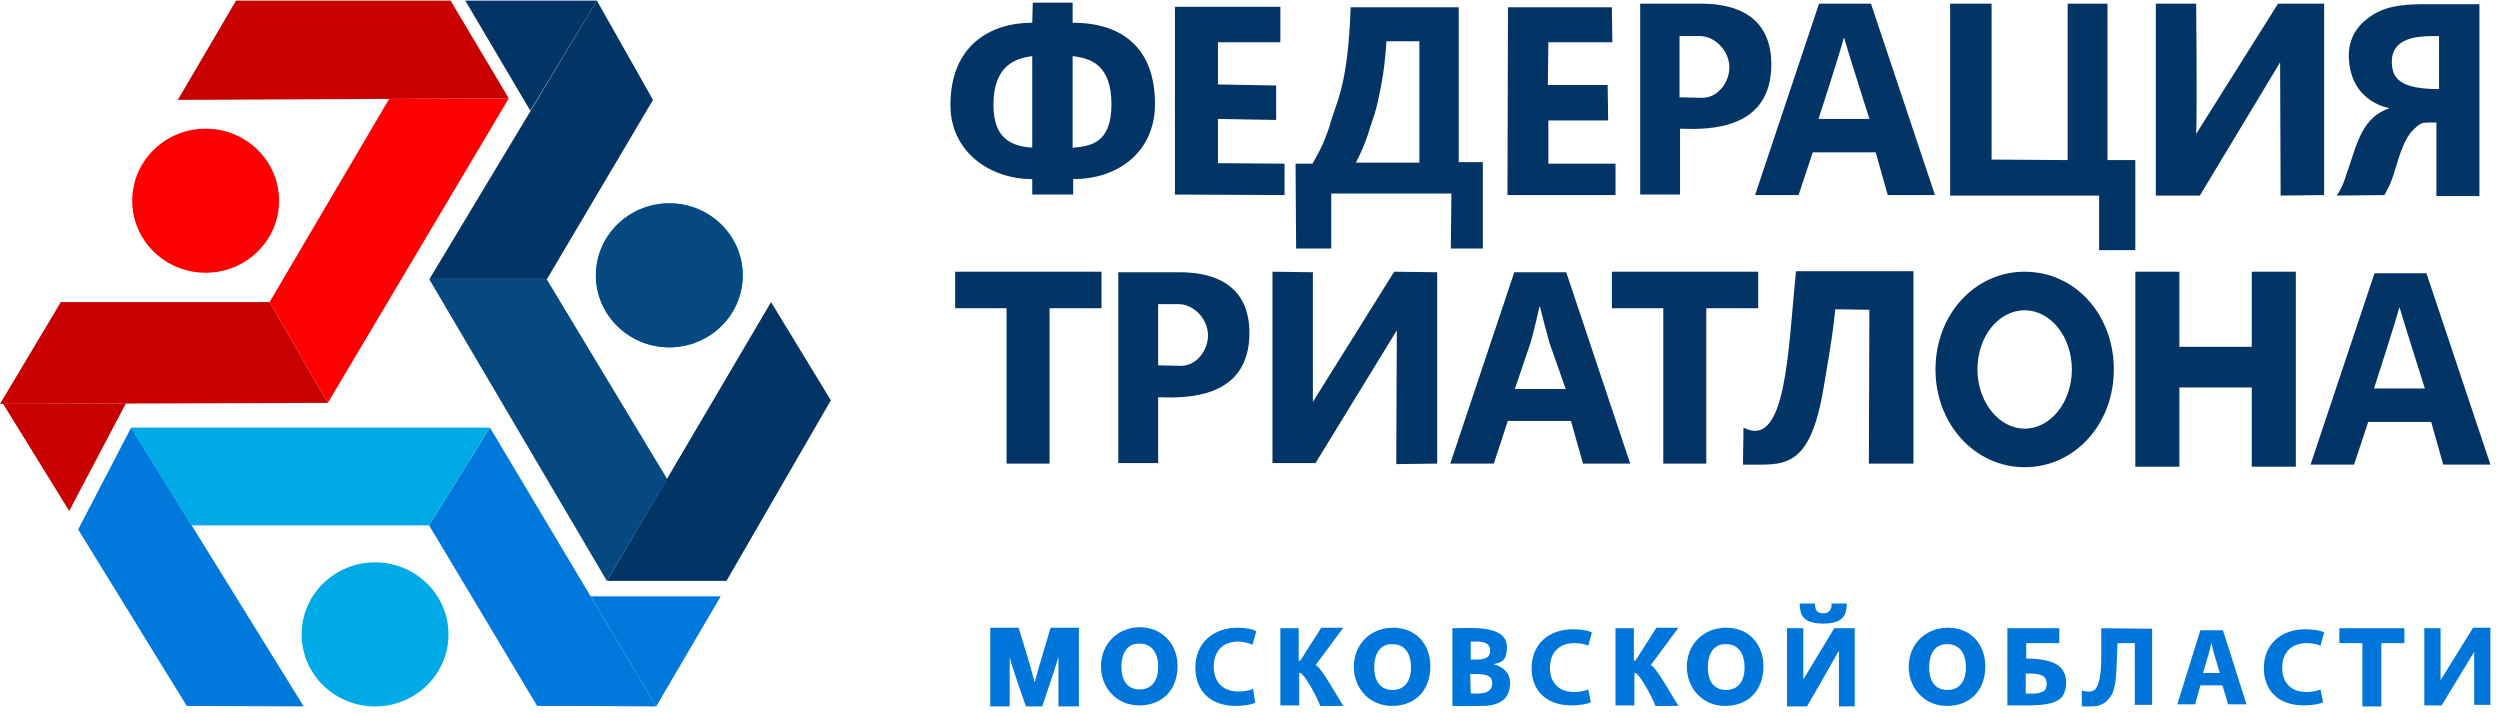 <svg width="235" height="67" viewBox="0 0 235 67" fill="none" xmlns="http://www.w3.org/2000/svg">
<path d="M100.828 0.299V2.136C105.265 2.136 108.569 4.312 108.569 9.777C108.569 14.226 105.167 16.837 100.877 16.837V18.288H97.031V16.837C92.988 16.837 89.34 14.226 89.34 9.873C89.34 4.312 93.038 2.136 97.031 2.136L97.081 0.25H100.828V0.299ZM97.031 5.279C95.454 5.473 93.383 6.15 93.383 9.873C93.383 13.307 95.404 13.742 97.031 13.887V5.279ZM100.828 13.887C102.406 13.742 104.476 13.549 104.476 9.825C104.476 6.102 102.554 5.473 100.828 5.279V13.887Z" fill="#023465"/>
<path d="M119.959 11.276L114.486 11.179V15.338L120.748 15.386V18.336L110.443 18.288V0.637H120.354V3.974H114.486V7.939L119.959 8.036V11.276Z" fill="#023465"/>
<path d="M137.119 0.685V15.241H139.387V23.365H136.379L136.429 18.191H125.138V23.365H121.834L121.785 15.386H123.363C124.102 14.177 124.694 12.871 125.089 11.469C125.582 9.68 126.716 8.084 126.962 0.685C128.096 0.685 137.119 0.685 137.119 0.685ZM130.019 6.924C129.378 10.647 129.23 10.55 128.688 12.291C128.392 13.355 127.899 14.419 127.455 15.289H133.421V3.877H130.315C130.364 3.877 130.118 6.343 130.019 6.924Z" fill="#023465"/>
<path d="M151.168 11.324H145.547V15.386H151.858V18.336H141.701L141.75 0.685H151.513L151.562 3.974H145.547L145.498 7.987H151.118L151.168 11.324Z" fill="#023465"/>
<path d="M154.178 0.347C155.657 0.347 157.481 0.347 159.946 0.347C163.694 0.347 166.504 1.894 166.504 6.053C166.504 8.761 165.37 11.856 159.848 12.098C159.305 12.146 158.369 12.098 157.925 12.098V18.288H154.178V0.347ZM157.925 9.148C158.467 9.148 159.404 9.196 159.996 9.196C161.524 9.196 162.56 7.697 162.56 6.343C162.56 4.747 161.179 3.393 159.798 3.393C159.01 3.393 158.319 3.393 157.876 3.393V9.148H157.925Z" fill="#023465"/>
<path d="M105.119 25.59C106.598 25.59 108.423 25.59 110.888 25.59C114.635 25.59 117.445 27.137 117.445 31.296C117.445 34.004 116.311 37.099 110.789 37.34C110.247 37.389 109.31 37.34 108.866 37.34V43.53H105.119V25.59ZM108.916 34.342C109.458 34.342 110.395 34.391 110.986 34.391C112.515 34.391 113.55 32.892 113.55 31.538C113.55 29.942 112.17 28.588 110.789 28.588C110 28.588 109.31 28.588 108.866 28.588V34.342H108.916Z" fill="#023465"/>
<path d="M222.613 39.661L221.282 43.675H217.189L223.205 25.686H228.086L234.101 43.675H229.664L228.53 39.661H222.613ZM227.938 36.518C227.938 36.518 225.867 29.99 225.571 28.926H225.522C225.275 29.99 223.155 36.518 223.155 36.518H227.938Z" fill="#023465"/>
<path d="M170.398 14.322L169.067 18.336H164.975L170.99 0.347H175.871L181.886 18.336H177.449L176.315 14.322H170.398ZM175.723 11.179C175.723 11.179 173.652 4.651 173.356 3.587H173.307C173.061 4.651 170.941 11.179 170.941 11.179H175.723Z" fill="#023465"/>
<path d="M141.752 39.516L140.42 43.578H136.328L142.343 25.59H147.225L153.24 43.578H148.802L147.668 39.565H141.752V39.516ZM147.175 36.567L145.647 32.215C145.351 31.151 145.006 29.845 144.759 28.829H144.71C144.463 29.893 144.168 31.199 143.872 32.215L142.393 36.567H147.175Z" fill="#023465"/>
<path d="M187.21 0.347V14.999L194.359 15.048V0.347H198.106V15.048H200.719V23.51H197.317V18.384H183.314V0.347H187.21Z" fill="#023465"/>
<path d="M214.33 5.86L206.786 18.384H202.645V0.347H206.441C206.441 0.347 206.54 10.212 206.441 12.581L214.133 0.347H218.471V18.336L214.379 18.384" fill="#023465"/>
<path d="M131.299 31.054L123.656 43.53H119.613V25.541L123.41 25.59C123.41 25.59 123.41 35.406 123.41 37.776L131.052 25.541L135.095 25.59V43.578L131.249 43.627" fill="#023465"/>
<path d="M232.571 61.277L229.514 66.306H227.887V59.053H229.415C229.415 59.053 229.415 63.018 229.415 63.937L232.472 59.005H234.099V66.258H232.571" fill="#0076DB"/>
<path d="M219.654 18.384C220.049 17.804 220.345 17.127 220.542 16.45C221.281 14.419 221.676 12.34 223.056 11.082C223.451 10.695 224.042 10.357 224.634 10.164C224.634 10.164 220.936 9.68 220.788 5.376C220.739 3.684 221.528 2.475 222.662 1.653C224.042 0.637 225.571 0.395 227.888 0.395C229.86 0.395 231.685 0.395 233.065 0.395V18.433H229.022V11.518H228.283C227.494 11.518 227.395 11.711 226.902 12.146C225.768 13.21 225.374 15.434 224.831 16.885C224.634 17.417 224.437 17.804 224.141 18.336L219.654 18.384ZM229.269 3.394C227.888 3.394 224.831 3.248 224.831 5.811C224.831 7.407 225.67 8.374 229.269 8.374V3.394Z" fill="#023465"/>
<path d="M94.617 28.974H89.785V25.541H103.541V28.974H98.66V43.578H94.617V28.974Z" fill="#023465"/>
<path d="M156.348 28.974H151.516V25.541H165.272V28.974H160.391V43.578H156.348V28.974Z" fill="#023465"/>
<path d="M179.864 25.541V43.578H175.673L175.722 29.12L172.518 29.071C172.271 31.247 172.271 31.441 171.433 36.373C170.102 44.449 167.538 43.627 163.84 43.675L163.889 40.193C167.932 42.321 168.08 32.892 168.82 25.493H179.864V25.541Z" fill="#023465"/>
<path d="M204.862 25.541V32.601H211.666V25.541H215.808V43.869H211.666V36.422H204.862V43.869H200.721V25.541H204.862Z" fill="#023465"/>
<path d="M190.317 25.541C185.633 25.541 181.936 29.555 181.936 34.729C181.936 39.855 185.633 43.917 190.317 43.917C195.001 43.917 198.699 39.903 198.699 34.729C198.699 29.555 195.051 25.541 190.317 25.541ZM190.317 40.29C187.901 40.29 185.88 37.776 185.88 34.729C185.88 31.634 187.852 29.168 190.317 29.168C192.783 29.168 194.755 31.683 194.755 34.729C194.755 37.776 192.783 40.29 190.317 40.29Z" fill="#023465"/>
<path d="M99.496 61.761C99.249 62.631 97.967 66.403 97.967 66.403H96.439C96.439 66.403 95.107 62.68 94.91 61.761V66.403H93.086V59.005H95.748C95.748 59.005 97.08 63.26 97.228 64.082H97.277C97.474 63.26 98.756 59.005 98.756 59.005H101.418V66.403H99.496V61.761Z" fill="#0076DB"/>
<path d="M110.691 62.583C110.691 64.904 109.212 66.306 107.091 66.306C104.971 66.306 103.492 64.662 103.492 62.631C103.492 60.504 105.07 58.956 107.19 58.956C109.359 59.004 110.691 60.649 110.691 62.583ZM105.415 62.68C105.415 64.082 106.056 64.807 107.141 64.807C108.225 64.807 108.866 64.034 108.866 62.68C108.866 61.374 108.275 60.504 107.141 60.504C106.056 60.455 105.415 61.277 105.415 62.68Z" fill="#0076DB"/>
<path d="M134.456 62.631C134.456 64.952 132.977 66.355 130.857 66.355C128.737 66.355 127.258 64.711 127.258 62.68C127.258 60.552 128.836 59.005 130.956 59.005C133.174 59.005 134.456 60.649 134.456 62.631ZM129.181 62.728C129.181 64.13 129.822 64.856 130.906 64.856C131.991 64.856 132.632 64.082 132.632 62.728C132.632 61.422 132.04 60.552 130.906 60.552C129.822 60.504 129.181 61.326 129.181 62.728Z" fill="#0076DB"/>
<path d="M165.763 62.631C165.763 64.952 164.284 66.355 162.164 66.355C160.044 66.355 158.564 64.711 158.564 62.68C158.564 60.552 160.142 59.005 162.262 59.005C164.481 59.005 165.763 60.649 165.763 62.631ZM160.537 62.728C160.537 64.13 161.178 64.856 162.262 64.856C163.347 64.856 163.988 64.082 163.988 62.728C163.988 61.422 163.396 60.552 162.262 60.552C161.178 60.504 160.537 61.326 160.537 62.728Z" fill="#0076DB"/>
<path d="M186.618 62.631C186.618 64.952 185.139 66.355 183.019 66.355C180.899 66.355 179.42 64.711 179.42 62.68C179.42 60.552 180.998 59.005 183.118 59.005C185.337 59.005 186.618 60.649 186.618 62.631ZM181.343 62.728C181.343 64.13 181.984 64.856 183.068 64.856C184.153 64.856 184.794 64.082 184.794 62.728C184.794 61.422 184.202 60.552 183.068 60.552C181.984 60.504 181.343 61.326 181.343 62.728Z" fill="#0076DB"/>
<path d="M117.986 66.065C117.69 66.21 117 66.355 116.162 66.355C113.647 66.355 112.365 64.807 112.365 62.776C112.365 60.358 114.14 59.005 116.31 59.005C117.148 59.005 117.789 59.15 118.085 59.343L117.739 60.6C117.592 60.552 117.394 60.455 117.148 60.407C116.901 60.358 116.655 60.31 116.359 60.31C115.077 60.31 114.091 61.084 114.091 62.68C114.091 64.082 114.929 65.001 116.408 65.001C116.901 65.001 117.444 64.904 117.789 64.759L117.986 66.065Z" fill="#0076DB"/>
<path d="M122.079 59.053V62.099H122.227L124.199 59.005H126.27L123.657 62.535C124.101 62.535 125.728 65.533 126.27 66.355H124.101C123.903 65.726 122.671 63.405 122.227 63.26H122.128V66.306H120.354V59.053H122.079Z" fill="#0076DB"/>
<path d="M153.583 59.053V62.099H153.731L155.703 59.005H157.774L155.161 62.535C155.605 62.535 157.232 65.533 157.774 66.355H155.605C155.407 65.726 154.175 63.405 153.731 63.26H153.632V66.306H151.857V59.053H153.583Z" fill="#0076DB"/>
<path d="M136.622 59.053C137.953 59.053 141.651 58.666 141.651 60.794C141.651 62.293 141.01 62.244 140.369 62.438C140.369 62.438 141.947 62.728 141.947 64.179C141.947 64.807 141.848 66.403 139.186 66.355C138.397 66.355 136.918 66.403 136.523 66.355V59.053H136.622ZM138.249 62.003H138.791C139.827 62.003 140.073 61.664 140.073 61.132C140.073 60.165 138.791 60.31 138.249 60.31V62.003ZM138.249 65.194C138.446 65.194 138.594 65.194 138.841 65.194C139.58 65.194 140.271 65.049 140.271 64.179C140.271 63.502 139.63 63.357 138.742 63.357H138.2L138.249 65.194Z" fill="#0076DB"/>
<path d="M149.54 66.016C149.244 66.161 148.603 66.306 147.716 66.306C145.251 66.306 143.969 64.807 143.969 62.825C143.969 60.455 145.694 59.15 147.864 59.15C148.702 59.15 149.343 59.295 149.639 59.44L149.294 60.697C148.998 60.552 148.505 60.455 147.962 60.455C146.681 60.455 145.694 61.229 145.694 62.776C145.694 64.179 146.533 65.049 147.962 65.049C148.455 65.049 148.998 64.952 149.294 64.807L149.54 66.016Z" fill="#0076DB"/>
<path d="M172.418 59.053H174.341V66.403H172.862C172.862 66.403 172.862 62.341 172.862 61.229H172.812C172.319 62.148 169.854 66.403 169.854 66.403H167.98V59.053H169.509C169.509 59.053 169.509 62.873 169.509 63.792H169.558" fill="#0076DB"/>
<path d="M173.602 56.732C173.552 57.505 173.552 58.618 171.383 58.618C169.213 58.618 169.213 57.505 169.164 56.732H170.594C170.643 57.07 170.594 57.65 171.383 57.65C172.122 57.65 172.172 57.07 172.172 56.732H173.602Z" fill="#0076DB"/>
<path d="M193.573 59.053V60.455H190.466V61.906C191.946 61.906 192.833 62.148 193.375 62.486C194.115 62.97 194.214 63.743 194.214 64.082C194.214 64.517 194.164 65.388 193.523 65.775C193.03 66.113 192.192 66.306 190.614 66.306C189.825 66.306 189.135 66.306 188.691 66.306V59.053H193.573ZM190.466 65.194C191.107 65.194 191.551 65.243 192.044 65.001C192.34 64.856 192.389 64.517 192.389 64.227C192.389 63.985 192.291 63.695 192.044 63.55C191.699 63.357 191.403 63.308 190.417 63.308V65.194H190.466Z" fill="#0076DB"/>
<path d="M202.298 59.101V66.258H200.671V60.455H199.044L198.995 61.809C198.946 62.583 198.946 63.647 198.798 64.372C198.65 65.097 198.551 65.339 198.058 65.871C197.91 66.016 197.466 66.403 196.678 66.403C196.135 66.403 196.086 66.403 195.691 66.403V64.904C196.332 65.097 196.875 65.049 197.072 64.614C197.368 64.179 197.516 63.163 197.516 61.809C197.516 60.31 197.516 59.391 197.516 59.053L202.298 59.101Z" fill="#0076DB"/>
<path d="M206.835 64.421L206.342 66.21H204.666L206.835 59.246H208.956L211.174 66.21H209.449L208.906 64.421H206.835ZM208.66 63.26L208.216 61.761C208.068 61.326 207.969 60.842 207.871 60.407C207.772 60.842 207.674 61.326 207.526 61.761L207.082 63.26H208.66Z" fill="#0076DB"/>
<path d="M218.372 66.016C218.076 66.161 217.435 66.306 216.548 66.306C214.083 66.306 212.801 64.807 212.801 62.825C212.801 60.455 214.526 59.15 216.696 59.15C217.534 59.15 218.175 59.295 218.471 59.44L218.126 60.697C217.83 60.552 217.337 60.455 216.794 60.455C215.513 60.455 214.526 61.229 214.526 62.776C214.526 64.179 215.365 65.049 216.794 65.049C217.288 65.049 217.83 64.952 218.126 64.807L218.372 66.016Z" fill="#0076DB"/>
<path d="M222.068 60.455H219.898V59.053H226.012V60.455H223.843V66.403H222.068V60.455Z" fill="#0076DB"/>
<path d="M35.254 66.403C39.066 66.403 42.157 63.372 42.157 59.633C42.157 55.894 39.066 52.863 35.254 52.863C31.442 52.863 28.352 55.894 28.352 59.633C28.352 63.372 31.442 66.403 35.254 66.403Z" fill="#00AAE6"/>
<path d="M62.916 32.65C66.729 32.65 69.819 29.619 69.819 25.88C69.819 22.141 66.729 19.11 62.916 19.11C59.104 19.11 56.014 22.141 56.014 25.88C56.014 29.619 59.104 32.65 62.916 32.65Z" fill="#00AAE6"/>
<path d="M28.549 66.403L17.554 66.355L7.348 49.768L12.328 40.194L28.549 66.403Z" fill="#0078DC"/>
<path d="M61.683 66.403L53.794 66.355H50.491L40.334 49.381L46.053 40.194L55.52 56.055L61.683 66.403Z" fill="#0078DC"/>
<path d="M46.051 40.193L40.332 49.381H17.997L12.277 40.193H46.051Z" fill="#00AAE6"/>
<path d="M67.745 56.055L61.681 66.403L55.518 56.055H67.745Z" fill="#0078DC"/>
<path d="M62.914 32.65C66.727 32.65 69.817 29.619 69.817 25.88C69.817 22.141 66.727 19.11 62.914 19.11C59.102 19.11 56.012 22.141 56.012 25.88C56.012 29.619 59.102 32.65 62.914 32.65Z" fill="#064981"/>
<path d="M72.479 28.394L78.1 37.63L68.288 54.604H57.047L72.479 28.394Z" fill="#023465"/>
<path d="M56.107 0.057L61.383 9.39L51.423 26.218H40.379L56.107 0.057Z" fill="#023465"/>
<path d="M40.33 26.218H51.374L62.715 45.029L57.044 54.604L40.33 26.218Z" fill="#064981"/>
<path d="M43.734 0.057H56.11L49.848 10.405L43.734 0.057Z" fill="#023465"/>
<path d="M19.33 25.638C23.143 25.638 26.233 22.607 26.233 18.868C26.233 15.129 23.143 12.098 19.33 12.098C15.518 12.098 12.428 15.129 12.428 18.868C12.428 22.607 15.518 25.638 19.33 25.638Z" fill="#FF0000"/>
<path d="M16.715 9.39L22.188 0.057H42.353L47.826 9.245L16.715 9.39Z" fill="#C80000"/>
<path d="M0 37.969L5.719 28.394H25.343L30.816 37.872L0 37.969Z" fill="#C80000"/>
<path d="M30.815 37.872L25.342 28.394L36.583 9.293L47.825 9.245L30.815 37.872Z" fill="#FF0000"/>
<path d="M6.507 48.027L0.295 37.969L11.832 37.921L6.507 48.027Z" fill="#C80000"/>
</svg>
